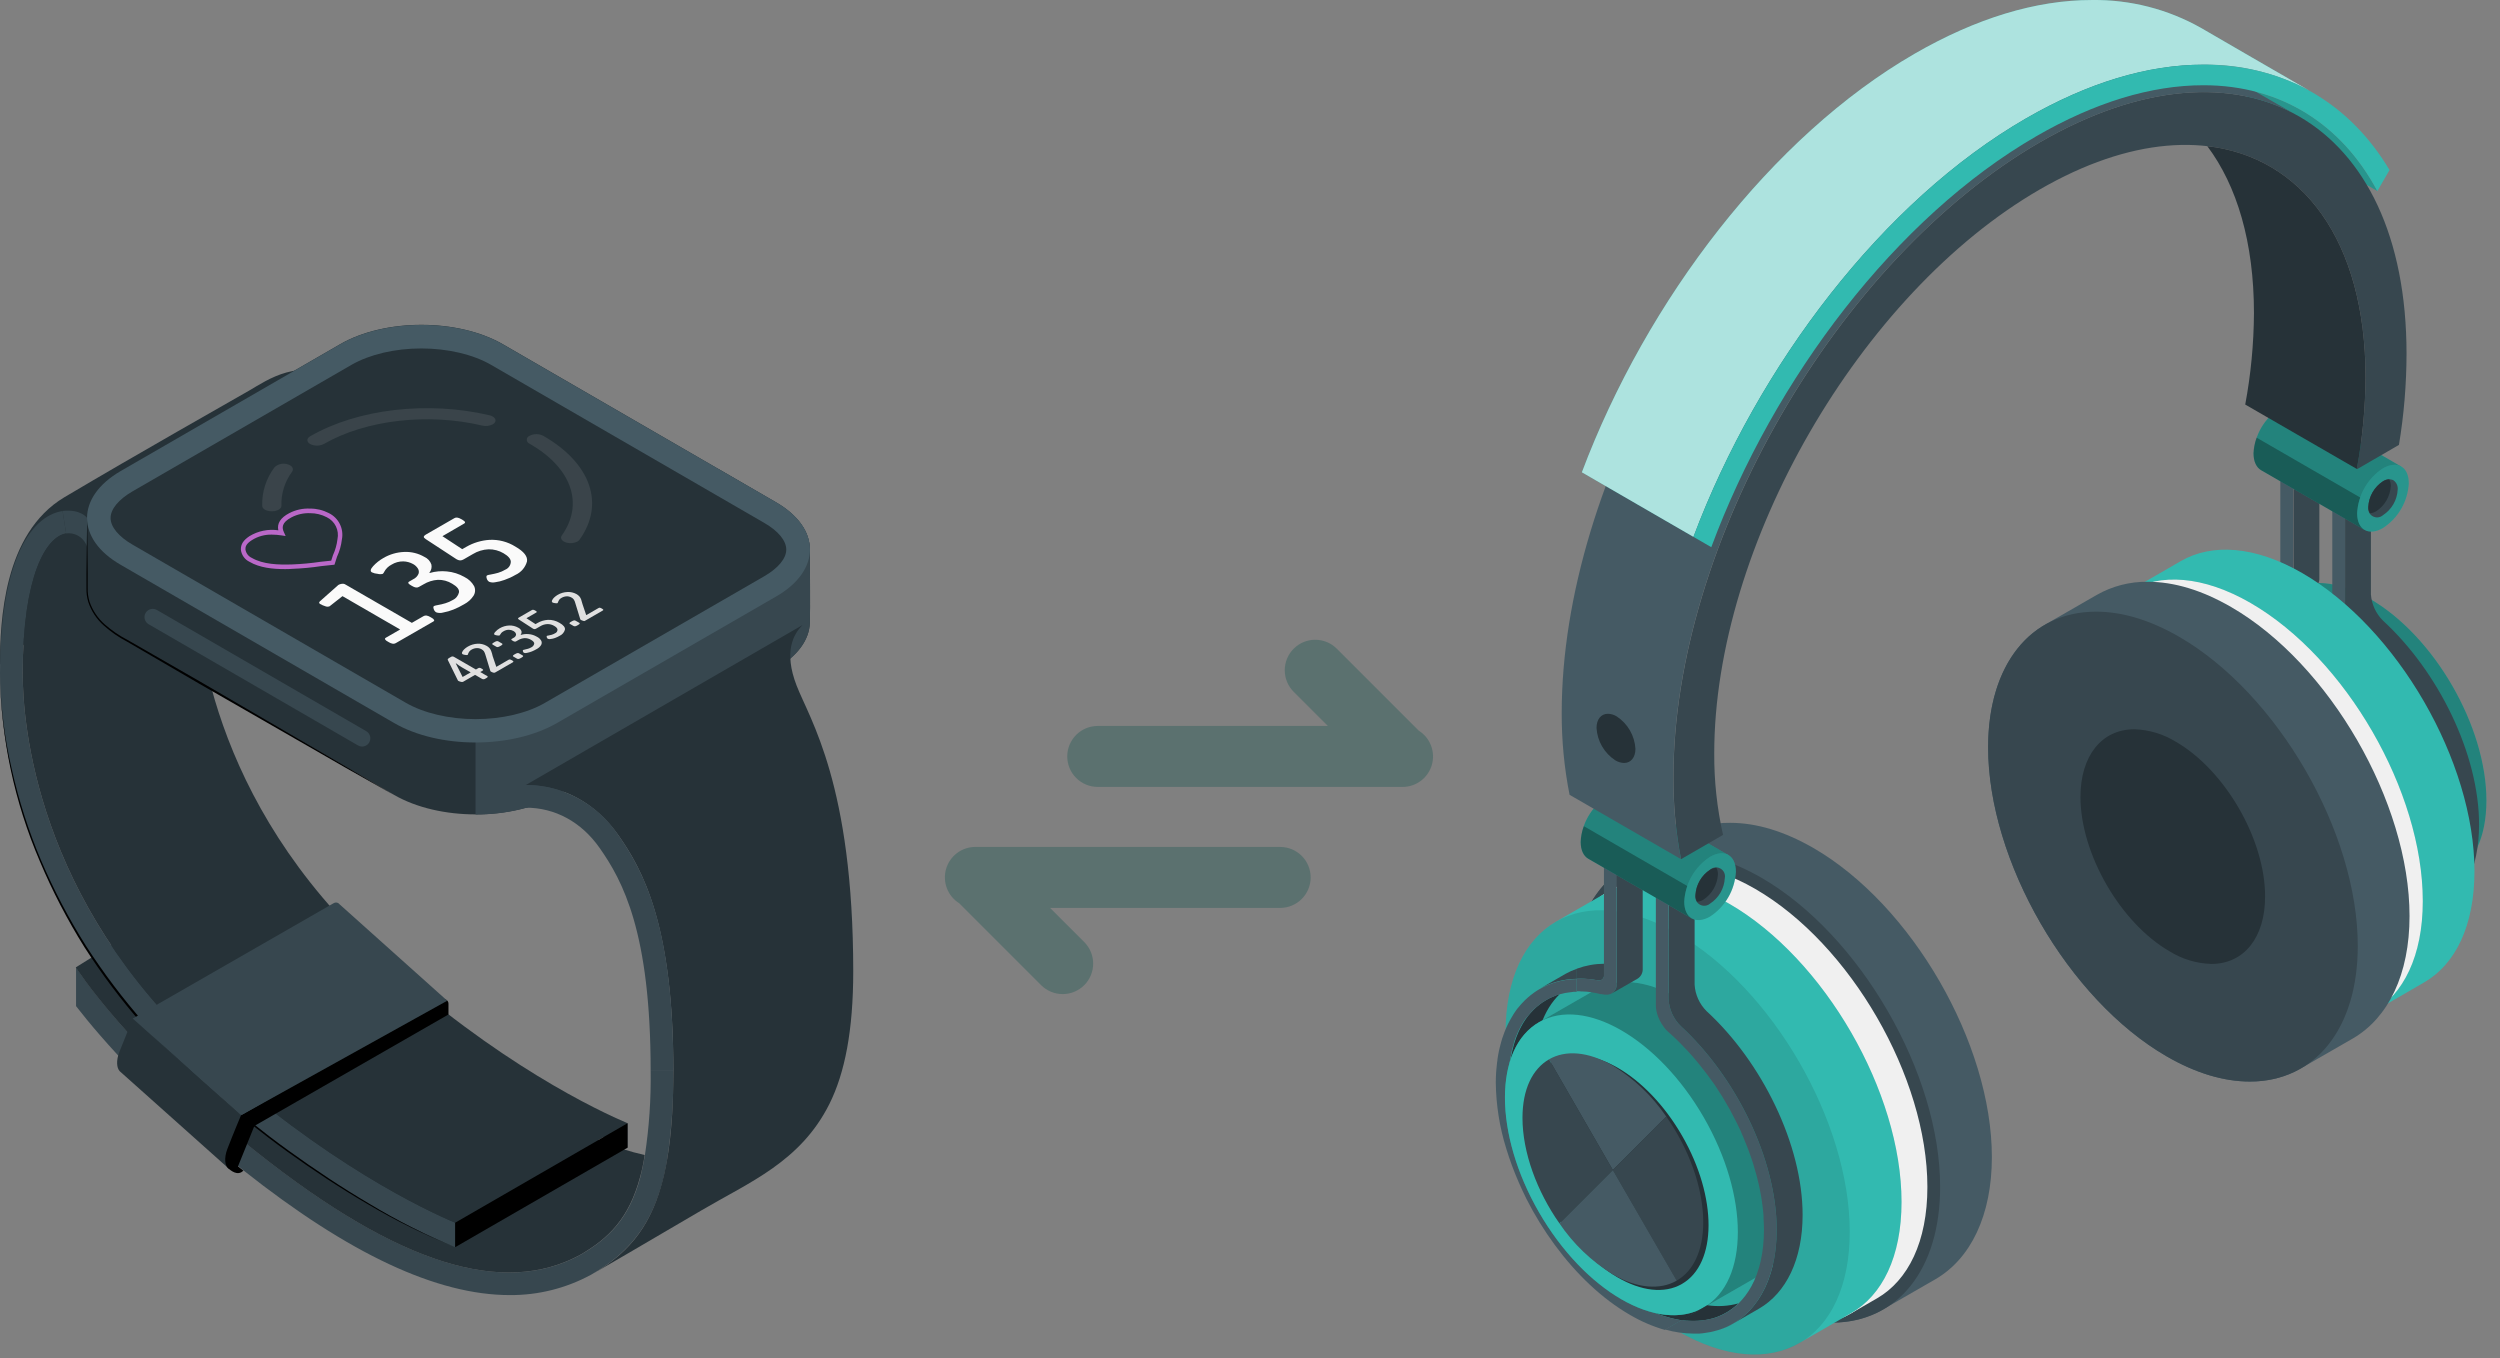 <svg width="254" height="138" viewBox="0 0 254 138" fill="none" xmlns="http://www.w3.org/2000/svg">
<rect x="0" y="0" width="254" height="138" fill="#808080" stroke="none"/>
<path d="M99.1 86.047C98.427 86.047 97.772 86.265 97.235 86.669C96.697 87.074 96.306 87.642 96.12 88.289C95.935 88.935 95.965 89.625 96.205 90.253C96.446 90.881 96.885 91.413 97.455 91.77L105.779 100.094C106.067 100.381 106.409 100.609 106.784 100.765C107.16 100.92 107.563 101 107.97 101C108.376 101 108.779 100.92 109.155 100.764C109.531 100.608 109.872 100.38 110.16 100.092C110.447 99.805 110.675 99.463 110.831 99.087C110.986 98.711 111.066 98.308 111.066 97.902C111.066 97.495 110.986 97.092 110.83 96.716C110.674 96.341 110.446 95.999 110.158 95.712L106.687 92.244H130.066C130.888 92.244 131.675 91.917 132.256 91.337C132.837 90.756 133.163 89.968 133.163 89.147C133.163 88.326 132.837 87.538 132.256 86.957C131.675 86.377 130.888 86.05 130.066 86.05H99.1V86.047Z" fill="#5B716F"/>
<path d="M142.496 79.953C143.169 79.954 143.824 79.735 144.361 79.331C144.899 78.926 145.29 78.358 145.476 77.711C145.662 77.065 145.632 76.376 145.391 75.747C145.15 75.119 144.711 74.587 144.141 74.23L135.817 65.906C135.236 65.326 134.448 65 133.626 65C132.805 65 132.017 65.327 131.437 65.908C130.856 66.489 130.53 67.277 130.53 68.098C130.531 68.92 130.857 69.707 131.438 70.288L134.91 73.757H111.53C110.708 73.757 109.921 74.083 109.34 74.663C108.759 75.244 108.433 76.032 108.433 76.853C108.433 77.674 108.759 78.462 109.34 79.043C109.921 79.624 110.708 79.95 111.53 79.95H142.496V79.953Z" fill="#5B716F"/>
<path d="M226.614 61.542C226.472 61.6 226.329 61.654 226.194 61.724C226.059 61.793 225.974 61.839 225.87 61.897C225.765 61.955 225.607 62.048 225.484 62.129C225.36 62.21 225.279 62.272 225.179 62.349C225.079 62.426 224.944 62.534 224.828 62.634C224.712 62.734 224.643 62.8 224.554 62.889C224.465 62.978 224.338 63.109 224.234 63.224C224.13 63.34 224.068 63.421 223.987 63.522C223.906 63.622 223.794 63.776 223.701 63.907C223.609 64.038 223.559 64.116 223.493 64.224L223.447 64.301C223.373 64.424 223.304 64.552 223.238 64.687C223.215 64.725 223.196 64.764 223.177 64.802C223.123 64.907 223.069 65.015 223.022 65.123C222.976 65.231 222.938 65.316 222.899 65.412C222.86 65.508 222.845 65.532 222.822 65.597L222.752 65.771C222.706 65.894 222.664 66.022 222.625 66.157C222.586 66.292 222.552 66.38 222.521 66.492C222.463 66.697 222.405 66.905 222.359 67.121C222.323 67.265 222.292 67.412 222.266 67.561C222.266 67.642 222.235 67.719 222.22 67.804C222.204 67.889 222.189 67.978 222.177 68.07C222.143 68.286 222.12 68.514 222.096 68.742C222.096 68.85 222.069 68.954 222.062 69.062C222.062 69.104 222.062 69.143 222.062 69.185C222.035 69.571 222.019 69.934 222.019 70.323C222.03 71.894 222.218 73.459 222.579 74.988C224.014 81.296 228.115 87.816 233.131 91.547C233.718 91.991 234.331 92.401 234.967 92.774L235.229 92.916C235.376 92.997 235.523 93.082 235.669 93.156L236.005 93.322L236.368 93.495L236.734 93.653L237.054 93.784C237.182 93.835 237.305 93.881 237.44 93.923L237.745 94.028L238.111 94.143L238.435 94.228L238.767 94.313L239.207 94.398L239.412 94.436L239.585 94.456L242.216 92.943C240.586 92.682 239.021 92.109 237.606 91.257C230.43 87.121 224.643 77.052 224.643 68.796C224.643 65.443 225.6 62.904 227.212 61.338L226.958 61.411C226.838 61.45 226.726 61.496 226.614 61.542Z" fill="#263238"/>
<path d="M228.937 58.749C228.536 58.889 228.149 59.065 227.779 59.274L225.16 60.786C226.313 60.134 227.612 59.782 228.937 59.764V58.749Z" fill="#37474F"/>
<path d="M239.415 94.437L239.211 94.398L238.771 94.313L238.439 94.228L238.223 94.174L238.115 94.143L237.76 94.028L237.456 93.923L237.07 93.784L236.75 93.653L236.383 93.495L236.02 93.322L235.685 93.156C235.538 93.082 235.388 92.998 235.237 92.913C235.156 92.866 235.071 92.828 234.986 92.778C234.374 92.417 233.781 92.023 233.212 91.597C231.578 90.38 230.098 88.971 228.802 87.399C227.683 86.051 226.679 84.611 225.8 83.094C224.35 80.607 223.27 77.922 222.594 75.123L222.571 74.992C222.211 73.465 222.023 71.903 222.012 70.335C222.012 69.972 222.012 69.621 222.05 69.274C222.05 69.224 222.05 69.174 222.05 69.124C222.048 69.089 222.048 69.054 222.05 69.019C222.073 68.73 222.104 68.445 222.147 68.167L222.17 67.989C222.17 67.897 222.205 67.812 222.22 67.719C222.235 67.627 222.27 67.465 222.297 67.334C222.324 67.202 222.351 67.063 222.382 66.948C222.413 66.832 222.459 66.67 222.502 66.531C222.502 66.477 222.529 66.423 222.544 66.373C222.559 66.323 222.544 66.33 222.563 66.311C222.598 66.199 222.633 66.084 222.671 65.972C222.71 65.86 222.772 65.709 222.826 65.586C222.88 65.462 222.957 65.25 223.034 65.088C223.111 64.926 223.146 64.864 223.204 64.752L223.273 64.621C223.335 64.505 223.401 64.394 223.466 64.282C223.532 64.17 223.593 64.085 223.659 63.989L223.748 63.861C223.794 63.788 223.844 63.718 223.894 63.653L224.014 63.502C224.049 63.46 224.08 63.414 224.118 63.371L224.33 63.128L224.404 63.055C224.492 62.962 224.581 62.87 224.678 62.781C224.72 62.742 224.77 62.708 224.813 62.673C224.928 62.573 225.044 62.476 225.164 62.387C225.283 62.299 225.364 62.237 225.468 62.167C225.573 62.098 225.723 62.009 225.854 61.936C225.985 61.863 226.066 61.816 226.178 61.762C226.29 61.708 226.456 61.639 226.599 61.581C226.742 61.523 226.823 61.489 226.938 61.45C227.054 61.411 227.112 61.396 227.201 61.369L227.398 61.319C227.513 61.292 227.629 61.257 227.749 61.234C227.868 61.211 228.088 61.18 228.258 61.16C228.428 61.141 228.486 61.126 228.605 61.118C228.725 61.11 228.813 61.118 228.921 61.118V59.822C227.597 59.84 226.298 60.192 225.144 60.844C224.982 60.941 224.824 61.041 224.666 61.149L224.585 61.203C224.134 61.524 223.719 61.893 223.347 62.303L223.219 62.441C223.107 62.569 222.999 62.7 222.891 62.827L222.799 62.962C222.62 63.203 222.454 63.453 222.301 63.711C222.247 63.807 222.189 63.904 222.135 64.004C222.081 64.104 222 64.259 221.934 64.39C221.869 64.521 221.811 64.656 221.749 64.776C221.688 64.895 221.634 65.046 221.58 65.184C221.495 65.401 221.417 65.624 221.344 65.852C221.313 65.96 221.279 66.072 221.248 66.184C221.194 66.377 221.144 66.57 221.093 66.774C221.07 66.874 221.047 66.971 221.028 67.071C220.964 67.364 220.91 67.665 220.866 67.974C220.866 68.051 220.846 68.128 220.839 68.201C220.804 68.464 220.777 68.726 220.758 68.973C220.758 69.07 220.758 69.166 220.738 69.263C220.715 69.606 220.704 69.953 220.704 70.308C220.735 72.597 221.1 74.869 221.788 77.052C222.141 78.208 222.561 79.343 223.046 80.451C223.303 81.012 223.56 81.566 223.817 82.114C224.652 83.761 225.621 85.337 226.715 86.825C228.887 89.776 231.506 92.28 234.323 93.904C235.441 94.57 236.641 95.089 237.892 95.447L239.574 94.483L239.415 94.437Z" fill="#455A64"/>
<path d="M252.618 81.338C252.618 73.792 247.321 64.617 240.785 60.844C237.506 58.954 234.543 58.78 232.401 60.026C231.749 60.412 227.386 62.924 226.718 63.298C224.566 64.529 223.246 67.183 223.246 70.968C223.246 78.514 228.543 87.689 235.079 91.462C238.351 93.352 241.314 93.526 243.455 92.284C244.111 91.898 248.509 89.375 249.169 88.993C251.295 87.758 252.618 85.108 252.618 81.338Z" fill="#32BAB0"/>
<path opacity="0.3" d="M252.618 81.338C252.618 73.792 247.321 64.617 240.785 60.844C237.506 58.954 234.543 58.78 232.401 60.026C231.749 60.412 227.386 62.924 226.718 63.298C224.566 64.529 223.246 67.183 223.246 70.968C223.246 78.514 228.543 87.689 235.079 91.462C238.351 93.352 241.314 93.526 243.455 92.284C244.111 91.898 248.509 89.375 249.169 88.993C251.295 87.758 252.618 85.108 252.618 81.338Z" fill="black"/>
<path d="M235.06 64.135C241.591 67.908 246.889 77.087 246.889 84.629C246.889 92.172 241.618 95.235 235.06 91.462C228.501 87.689 223.227 78.514 223.227 70.968C223.227 63.421 228.532 60.362 235.06 64.135Z" fill="#32BAB0"/>
<path d="M240.075 94.514H240.133C240.334 94.514 240.519 94.537 240.727 94.541H240.824C241.107 94.542 241.391 94.525 241.672 94.49H241.703C241.939 94.459 242.174 94.416 242.405 94.359C242.502 94.34 242.602 94.317 242.699 94.29C242.88 94.24 243.061 94.182 243.239 94.116C243.416 94.051 243.505 94.008 243.625 93.947C243.69 93.919 243.748 93.889 243.81 93.858C244.377 93.571 244.898 93.199 245.353 92.754C244.326 93.038 243.251 93.102 242.197 92.943L239.566 94.456C239.751 94.479 239.913 94.502 240.075 94.514Z" fill="#263238"/>
<path d="M238.258 61.897C238.325 62.909 238.762 63.861 239.485 64.571C245.122 69.752 249.242 78.163 249.242 85.289C249.242 90.474 247.066 94.163 243.509 95.401C243.963 95.253 244.4 95.054 244.809 94.807L247.429 93.294C250.214 91.69 251.873 88.279 251.873 83.769C251.873 76.647 247.749 68.232 242.112 63.055C241.391 62.343 240.955 61.392 240.885 60.381V49.883L238.258 51.403L236.962 50.655L238.258 51.403V61.897Z" fill="#37474F"/>
<path d="M239.485 64.571C238.762 63.861 238.325 62.909 238.258 61.897V51.403L236.962 50.655V62.526C236.965 62.684 236.983 62.842 237.016 62.997L237.039 63.113C237.076 63.278 237.124 63.44 237.182 63.599C237.276 63.845 237.391 64.082 237.525 64.309L237.633 64.467C237.733 64.627 237.847 64.778 237.973 64.918C238.049 65.006 238.132 65.089 238.22 65.165C238.532 65.439 238.837 65.725 239.138 66.014L239.377 66.249C239.639 66.512 239.898 66.778 240.149 67.056L240.264 67.175C240.55 67.488 240.828 67.808 241.105 68.14L241.314 68.394C241.541 68.672 241.765 68.958 241.981 69.243L242.139 69.451C242.398 69.795 242.649 70.15 242.892 70.505L243.061 70.763C243.262 71.06 243.447 71.365 243.644 71.67L243.806 71.932C244.034 72.318 244.25 72.681 244.462 73.063L244.582 73.29C244.755 73.611 244.925 73.935 245.087 74.263L245.237 74.567C245.428 74.956 245.609 75.349 245.781 75.748C245.801 75.802 245.824 75.852 245.843 75.906C245.994 76.257 246.136 76.612 246.275 76.971C246.314 77.079 246.356 77.183 246.395 77.291C246.545 77.677 246.688 78.105 246.815 78.51C246.943 78.915 247.062 79.328 247.17 79.737L247.24 79.999C247.34 80.385 247.433 80.794 247.514 81.192L247.548 81.392C247.62 81.757 247.682 82.12 247.734 82.48C247.734 82.546 247.753 82.615 247.764 82.681C247.815 83.067 247.857 83.453 247.884 83.838C247.884 83.923 247.884 84.008 247.903 84.093C247.926 84.479 247.946 84.888 247.946 85.277C247.946 87.592 247.487 89.521 246.665 91.03C246.489 91.353 246.289 91.662 246.067 91.956C245.959 92.099 245.847 92.237 245.731 92.369C245.615 92.5 245.496 92.623 245.372 92.754C244.917 93.199 244.397 93.571 243.829 93.858C243.771 93.889 243.71 93.919 243.644 93.947C243.517 94.008 243.386 94.066 243.258 94.116C243.131 94.166 242.926 94.232 242.761 94.278H242.718C242.622 94.305 242.525 94.329 242.425 94.348L242.251 94.394C242.078 94.429 241.9 94.456 241.723 94.479H241.692C241.41 94.513 241.127 94.53 240.843 94.529H240.623C240.469 94.529 240.311 94.529 240.152 94.502H240.075C239.913 94.502 239.751 94.471 239.585 94.448L237.903 95.413C238.836 95.682 239.802 95.822 240.774 95.829C240.905 95.829 241.032 95.829 241.159 95.81C241.287 95.791 241.51 95.81 241.673 95.783L241.97 95.74C242.159 95.713 242.355 95.686 242.521 95.652C242.61 95.652 242.699 95.613 242.788 95.59L242.896 95.559C243.061 95.517 243.227 95.478 243.389 95.424L243.505 95.389C247.062 94.163 249.238 90.463 249.238 85.277C249.242 78.163 245.122 69.752 239.485 64.571Z" fill="#455A64"/>
<path d="M232.359 61.326L232.413 61.303C232.444 61.292 232.474 61.276 232.502 61.257L235.133 59.737C235.302 59.629 235.439 59.477 235.53 59.298C235.62 59.119 235.66 58.919 235.646 58.718V46.847L233.019 48.367V60.238C233.037 60.466 232.984 60.694 232.865 60.889C232.747 61.085 232.57 61.238 232.359 61.326Z" fill="#37474F"/>
<path d="M229.188 59.76C229.819 59.763 230.449 59.822 231.07 59.937C231.147 59.958 231.227 59.961 231.305 59.944C231.382 59.928 231.455 59.894 231.517 59.844C231.578 59.794 231.628 59.731 231.66 59.659C231.692 59.586 231.707 59.507 231.703 59.428V58.248C230.759 58.259 229.824 58.428 228.937 58.749V59.775C229.022 59.772 229.103 59.76 229.188 59.76Z" fill="#37474F"/>
<path d="M229.519 61.064C229.832 61.076 230.144 61.104 230.453 61.149C230.754 61.195 231.063 61.257 231.371 61.334H231.429H231.46C231.559 61.358 231.66 61.375 231.761 61.384H231.788C231.871 61.392 231.955 61.392 232.039 61.384H232.085C232.164 61.371 232.241 61.352 232.317 61.327C232.527 61.238 232.704 61.085 232.823 60.889C232.941 60.694 232.995 60.466 232.976 60.239V48.367L231.68 47.596V59.409C231.684 59.488 231.669 59.567 231.637 59.639C231.604 59.712 231.555 59.775 231.494 59.825C231.432 59.875 231.359 59.909 231.282 59.925C231.204 59.942 231.124 59.939 231.047 59.918C230.426 59.803 229.796 59.743 229.164 59.741C229.08 59.741 228.999 59.741 228.914 59.741V61.037C229.006 61.037 229.095 61.037 229.188 61.037C229.28 61.037 229.415 61.06 229.519 61.064Z" fill="#455A64"/>
<path d="M251.406 88.514C251.406 77.365 243.578 63.823 233.922 58.232C229.099 55.447 224.735 55.184 221.576 57.005L216.294 60.053C213.138 61.882 211.182 65.79 211.182 71.361C211.182 82.511 219.01 96.053 228.663 101.643C233.486 104.425 237.849 104.691 241.009 102.87L246.287 99.815C249.45 97.998 251.406 94.085 251.406 88.514Z" fill="#32BAB0"/>
<path opacity="0.1" d="M241.026 102.867C247.854 98.925 247.854 86.142 241.026 74.316C234.198 62.489 223.128 56.097 216.3 60.039C209.472 63.981 209.473 76.764 216.301 88.59C223.129 100.417 234.199 106.809 241.026 102.867Z" fill="black"/>
<path d="M246.155 91.551C246.155 80.401 238.327 66.859 228.671 61.269C223.84 58.479 219.469 58.221 216.305 60.053L213.69 61.562C210.518 63.387 208.558 67.302 208.558 72.881C208.558 84.031 216.386 97.573 226.039 103.163C230.87 105.949 235.241 106.211 238.405 104.383L241.036 102.863C244.196 101.038 246.155 97.114 246.155 91.551Z" fill="#F0F0F0"/>
<path d="M226.039 62.777C235.685 68.352 243.524 81.909 243.524 93.059C243.524 104.209 235.696 108.727 226.039 103.152C216.383 97.577 208.558 84.02 208.558 72.87C208.558 61.72 216.386 57.214 226.039 62.777Z" fill="#E0E0E0"/>
<path d="M244.809 93.071C244.809 81.527 236.676 67.441 226.676 61.67C223.732 59.968 220.889 59.108 218.219 59.108C216.394 59.083 214.595 59.548 213.011 60.454C212.139 60.964 208.612 62.981 207.717 63.502C204.129 65.605 201.992 70.026 201.992 75.921C201.992 87.465 210.125 101.551 220.125 107.322C223.069 109.024 225.912 109.884 228.582 109.884C230.419 109.91 232.23 109.438 233.821 108.518C234.678 108.013 238.161 106.022 239.049 105.509C242.66 103.414 244.809 98.985 244.809 93.071Z" fill="#455A64"/>
<path d="M228.582 109.884C225.916 109.884 223.069 109.024 220.125 107.323C210.129 101.535 201.992 87.465 201.992 75.921C201.992 67.549 206.297 62.144 212.96 62.144C215.63 62.144 218.474 63.005 221.417 64.706C231.414 70.493 239.55 84.564 239.55 96.107C239.55 104.475 235.245 109.884 228.582 109.884Z" fill="#37474F"/>
<path d="M224.674 97.936C223.171 97.89 221.707 97.448 220.43 96.655C215.437 93.773 211.375 86.74 211.375 80.972C211.375 76.793 213.528 74.093 216.853 74.093C218.349 74.141 219.806 74.582 221.078 75.37C226.07 78.256 230.133 85.289 230.133 91.057C230.152 95.235 227.999 97.936 224.674 97.936Z" fill="#263238"/>
<path d="M202.374 117.562C202.374 106.019 194.241 91.933 184.241 86.157C181.297 84.46 178.454 83.599 175.788 83.599C173.962 83.573 172.163 84.038 170.579 84.946C169.708 85.455 166.177 87.473 165.286 87.994C161.694 90.096 159.557 94.518 159.557 100.409C159.557 111.952 167.69 126.042 177.69 131.814C180.634 133.515 183.477 134.376 186.143 134.376C187.983 134.397 189.795 133.92 191.386 132.994C192.246 132.489 195.73 130.498 196.614 129.985C200.225 127.905 202.374 123.476 202.374 117.562Z" fill="#455A64"/>
<path d="M186.147 134.375C183.481 134.375 180.637 133.515 177.694 131.814C167.694 126.027 159.561 111.952 159.561 100.409C159.561 92.041 163.866 86.635 170.533 86.635C173.199 86.635 176.042 87.496 178.986 89.193C188.982 94.981 197.119 109.055 197.119 120.598C197.115 128.966 192.81 134.375 186.147 134.375Z" fill="#37474F"/>
<path d="M195.823 120.598C195.823 109.448 187.995 95.906 178.338 90.316C173.508 87.527 169.137 87.264 165.992 89.097L163.376 90.609C160.209 92.434 158.245 96.346 158.245 101.925C158.245 113.075 166.073 126.617 175.73 132.207C180.56 134.997 184.928 135.255 188.076 133.43L190.707 131.91C193.867 130.081 195.823 126.169 195.823 120.598Z" fill="#F0F0F0"/>
<path d="M175.711 91.832C185.356 97.407 193.196 110.965 193.196 122.114C193.196 133.264 185.367 137.782 175.711 132.223C166.054 126.663 158.226 113.09 158.226 101.941C158.226 90.791 166.054 86.257 175.711 91.832Z" fill="#E0E0E0"/>
<path d="M193.196 122.114C193.196 110.965 185.368 97.423 175.711 91.832C170.888 89.047 166.525 88.784 163.365 90.605L158.083 93.642C154.923 95.471 152.967 99.383 152.967 104.95C152.967 116.1 160.795 129.642 170.452 135.232C175.271 138.017 179.634 138.28 182.798 136.459L188.072 133.415C191.236 131.601 193.196 127.689 193.196 122.114Z" fill="#32BAB0"/>
<path opacity="0.1" d="M170.452 94.869C180.097 100.443 187.933 114.001 187.933 125.151C187.933 136.301 180.109 140.818 170.452 135.243C160.795 129.669 152.967 116.111 152.967 104.961C152.967 93.811 160.795 89.294 170.452 94.869Z" fill="black"/>
<path d="M157.898 101.215C157.755 101.269 157.612 101.327 157.473 101.393C157.335 101.458 157.257 101.508 157.153 101.57C157.049 101.632 156.891 101.721 156.767 101.802C156.644 101.883 156.563 101.944 156.463 102.022C156.362 102.099 156.227 102.203 156.112 102.303L155.834 102.562C155.726 102.67 155.622 102.782 155.517 102.897C155.413 103.013 155.348 103.094 155.267 103.194C155.186 103.295 155.078 103.449 154.985 103.58C154.892 103.711 154.842 103.792 154.777 103.9L154.73 103.978C154.657 104.101 154.588 104.224 154.518 104.363L154.46 104.479C154.406 104.583 154.352 104.687 154.302 104.795C154.252 104.904 154.221 104.988 154.183 105.085C154.144 105.181 154.128 105.208 154.105 105.27L154.036 105.448C153.99 105.571 153.947 105.698 153.905 105.833C153.862 105.968 153.835 106.057 153.804 106.169C153.743 106.372 153.689 106.58 153.642 106.794C153.608 106.941 153.577 107.087 153.55 107.238L153.503 107.477C153.503 107.566 153.473 107.654 153.461 107.743C153.426 107.963 153.403 108.187 153.38 108.414C153.38 108.522 153.353 108.627 153.345 108.738C153.345 108.777 153.345 108.819 153.345 108.862C153.318 109.228 153.303 109.607 153.303 110C153.314 111.571 153.502 113.136 153.862 114.664C155.305 120.984 159.41 127.504 164.433 131.235C165.023 131.677 165.636 132.087 166.27 132.462L166.532 132.605L166.972 132.844L167.308 133.01L167.67 133.179C167.794 133.237 167.913 133.287 168.056 133.338C168.199 133.388 168.268 133.43 168.376 133.469L168.762 133.612L169.063 133.716L169.449 133.828L169.773 133.916L170.105 133.997C170.251 134.032 170.398 134.059 170.545 134.086L170.745 134.125L170.919 134.144L173.492 132.608C171.855 132.351 170.282 131.778 168.863 130.922C161.698 126.787 155.892 116.736 155.892 108.461C155.892 105.112 156.848 102.573 158.461 101.007C158.376 101.03 158.288 101.049 158.206 101.076L157.898 101.215Z" fill="#263238"/>
<path d="M160.213 98.422C159.813 98.562 159.426 98.736 159.055 98.943L156.436 100.455C157.59 99.808 158.889 99.462 160.213 99.448V98.422Z" fill="#37474F"/>
<path d="M170.684 134.109L170.483 134.071C170.336 134.044 170.194 134.017 170.043 133.982C169.893 133.947 169.823 133.928 169.711 133.901L169.491 133.847L169.387 133.812L169.001 133.7L168.693 133.596L168.307 133.453C168.199 133.415 168.095 133.368 167.987 133.322L167.601 133.168L167.238 132.994L166.903 132.828L166.455 132.585L166.204 132.45C165.592 132.088 165 131.694 164.43 131.27C162.796 130.053 161.316 128.643 160.02 127.072C158.905 125.723 157.907 124.283 157.034 122.766C155.577 120.273 154.493 117.58 153.816 114.772C153.816 114.73 153.816 114.688 153.789 114.641C153.443 113.114 153.269 111.554 153.268 109.988C153.268 109.626 153.268 109.275 153.307 108.927C153.307 108.877 153.307 108.823 153.307 108.773C153.305 108.738 153.305 108.704 153.307 108.669C153.33 108.38 153.361 108.098 153.403 107.82L153.426 107.643C153.426 107.55 153.461 107.461 153.476 107.373C153.492 107.284 153.527 107.118 153.55 106.987C153.573 106.856 153.604 106.717 153.638 106.601C153.673 106.485 153.716 106.319 153.754 106.181L153.801 106.026C153.802 106.006 153.802 105.985 153.801 105.964C153.839 105.849 153.874 105.737 153.912 105.625C153.951 105.513 154.013 105.359 154.063 105.239C154.113 105.12 154.198 104.904 154.275 104.745C154.352 104.587 154.387 104.522 154.445 104.41L154.514 104.275C154.576 104.163 154.642 104.047 154.707 103.939C154.773 103.831 154.835 103.742 154.9 103.646L154.985 103.515L155.197 103.287L155.313 103.14C155.351 103.098 155.382 103.052 155.421 103.009C155.46 102.967 155.56 102.847 155.633 102.766L155.703 102.693L155.976 102.419C156.019 102.38 156.069 102.349 156.112 102.311C156.227 102.211 156.343 102.118 156.463 102.029C156.582 101.94 156.663 101.879 156.767 101.809C156.872 101.74 157.022 101.651 157.153 101.578C157.284 101.505 157.365 101.454 157.473 101.4C157.581 101.346 157.755 101.277 157.898 101.223L158.237 101.088L158.5 101.011L158.669 100.972C158.785 100.941 158.901 100.91 159.021 100.887C159.14 100.864 159.356 100.833 159.53 100.814C159.646 100.814 159.757 100.779 159.877 100.768C159.997 100.756 160.085 100.768 160.193 100.768V99.471C158.869 99.49 157.57 99.841 156.416 100.494C156.25 100.586 156.092 100.69 155.938 100.795L155.857 100.853C155.405 101.174 154.988 101.542 154.615 101.952L154.491 102.091C154.379 102.218 154.271 102.349 154.163 102.477C154.132 102.519 154.101 102.566 154.067 102.608C153.893 102.847 153.727 103.098 153.573 103.38L153.407 103.669C153.338 103.796 153.272 103.927 153.206 104.055C153.141 104.182 153.083 104.321 153.021 104.46C152.959 104.599 152.905 104.726 152.851 104.869C152.767 105.085 152.689 105.305 152.616 105.532C152.581 105.64 152.551 105.752 152.52 105.864C152.466 106.061 152.412 106.25 152.365 106.458L152.296 106.755C152.234 107.049 152.18 107.35 152.138 107.658C152.138 107.731 152.138 107.813 152.111 107.886C152.076 108.144 152.049 108.407 152.03 108.657L152.007 108.947C151.987 109.29 151.972 109.637 151.972 109.992C151.999 112.277 152.36 114.545 153.044 116.725C153.397 117.88 153.817 119.013 154.302 120.12C154.546 120.678 154.804 121.232 155.074 121.783C155.907 123.431 156.876 125.007 157.971 126.493C160.143 129.445 162.763 131.949 165.579 133.577C166.699 134.239 167.898 134.758 169.148 135.12L170.83 134.152L170.684 134.109Z" fill="#455A64"/>
<path d="M182.285 121.887C182.285 114.344 176.988 105.166 170.452 101.393C167.173 99.502 164.21 99.329 162.068 100.579L156.385 103.846C154.233 105.077 152.913 107.735 152.913 111.516C152.913 119.063 158.21 128.237 164.746 132.01C168.018 133.901 170.981 134.078 173.122 132.832L178.836 129.545C180.962 128.307 182.285 125.664 182.285 121.887Z" fill="#32BAB0"/>
<path opacity="0.3" d="M182.285 121.887C182.285 114.344 176.988 105.166 170.452 101.393C167.173 99.502 164.21 99.329 162.068 100.579L156.385 103.846C154.233 105.077 152.913 107.735 152.913 111.516C152.913 119.063 158.21 128.237 164.746 132.01C168.018 133.901 170.981 134.078 173.122 132.832L178.836 129.545C180.962 128.307 182.285 125.664 182.285 121.887Z" fill="black"/>
<path d="M173.099 132.838C177.72 130.17 177.72 121.52 173.099 113.517C168.478 105.514 160.987 101.189 156.366 103.856C151.746 106.524 151.746 115.174 156.366 123.177C160.987 131.18 168.478 135.506 173.099 132.838Z" fill="#32BAB0"/>
<path d="M170.879 130.452C174.481 128.382 174.494 121.646 170.908 115.406C167.322 109.166 161.495 105.786 157.893 107.856C154.291 109.926 154.278 116.663 157.865 122.902C161.451 129.142 167.278 132.522 170.879 130.452Z" fill="#263238"/>
<path d="M169.295 113.445L163.862 118.87L157.377 107.631C159.032 106.667 161.331 106.806 163.862 108.268C166.017 109.592 167.869 111.356 169.295 113.445Z" fill="#455A64"/>
<path d="M173.049 124.179C173.049 127.103 172.019 129.163 170.348 130.112L163.863 118.87L169.295 113.445C171.567 116.69 173.049 120.648 173.049 124.179Z" fill="#37474F"/>
<path d="M170.356 130.112C168.701 131.065 166.386 130.942 163.862 129.479C161.704 128.16 159.854 126.391 158.438 124.294L163.862 118.87L170.356 130.112Z" fill="#455A64"/>
<path d="M163.862 118.87L158.438 124.294C156.158 121.053 154.684 117.083 154.684 113.576C154.684 110.644 155.714 108.592 157.385 107.631L163.862 118.87Z" fill="#37474F"/>
<path d="M171.347 134.186H171.401C171.602 134.186 171.787 134.21 171.995 134.21H172.092C172.381 134.21 172.663 134.19 172.941 134.159H172.971C173.208 134.131 173.442 134.088 173.674 134.032C173.77 134.009 173.87 133.99 173.967 133.963C174.148 133.912 174.329 133.851 174.503 133.785C174.677 133.72 174.773 133.677 174.889 133.619L175.074 133.527C175.642 133.242 176.163 132.871 176.617 132.427C175.59 132.709 174.515 132.772 173.461 132.612L170.826 134.129C171.015 134.152 171.185 134.175 171.347 134.186Z" fill="#263238"/>
<path d="M169.53 101.57C169.598 102.581 170.034 103.533 170.757 104.244C176.39 109.421 180.514 117.836 180.514 124.958C180.514 130.147 178.338 133.831 174.781 135.07C175.236 134.924 175.672 134.726 176.081 134.48L178.701 132.967C181.486 131.362 183.145 127.952 183.145 123.442C183.145 116.32 179.021 107.905 173.384 102.728C172.668 102.014 172.237 101.063 172.173 100.054V89.556L169.545 91.076L168.249 90.328L169.545 91.076L169.53 101.57Z" fill="#37474F"/>
<path d="M170.757 104.244C170.034 103.533 169.598 102.581 169.53 101.57V91.076L168.234 90.328V102.199C168.237 102.356 168.255 102.512 168.288 102.666L168.311 102.785C168.348 102.95 168.395 103.113 168.454 103.272C168.547 103.517 168.662 103.753 168.797 103.978C168.832 104.035 168.866 104.086 168.905 104.14C169.005 104.298 169.117 104.449 169.241 104.591C169.319 104.678 169.403 104.761 169.491 104.838C169.804 105.108 170.109 105.393 170.41 105.687L170.649 105.922C170.911 106.184 171.17 106.451 171.42 106.725L171.536 106.848C171.822 107.16 172.099 107.481 172.373 107.809C172.447 107.894 172.516 107.982 172.586 108.067C172.813 108.345 173.037 108.627 173.253 108.916C173.307 108.985 173.361 109.051 173.411 109.12C173.67 109.468 173.917 109.819 174.183 110.177L174.353 110.436C174.553 110.733 174.738 111.034 174.935 111.339L175.097 111.605C175.325 111.991 175.541 112.353 175.753 112.732L175.873 112.963C176.046 113.283 176.216 113.607 176.378 113.935L176.529 114.236C176.718 114.622 176.914 115.008 177.069 115.421C177.092 115.471 177.115 115.525 177.134 115.575C177.286 115.93 177.429 116.285 177.563 116.64C177.605 116.748 177.647 116.856 177.686 116.964C177.833 117.369 177.979 117.774 178.106 118.183C178.234 118.592 178.35 119.001 178.461 119.41C178.485 119.495 178.508 119.584 178.527 119.672C178.632 120.068 178.725 120.466 178.805 120.864L178.84 121.065C178.913 121.428 178.971 121.79 179.025 122.153C179.025 122.219 179.025 122.284 179.052 122.35C179.106 122.736 179.144 123.121 179.175 123.507C179.175 123.592 179.175 123.677 179.175 123.762C179.198 124.148 179.218 124.553 179.218 124.942C179.218 127.257 178.759 129.206 177.937 130.699C177.76 131.022 177.561 131.331 177.339 131.625C177.231 131.767 177.119 131.906 177.003 132.037C176.887 132.169 176.768 132.292 176.644 132.423C176.19 132.867 175.669 133.238 175.101 133.523L174.916 133.615C174.785 133.673 174.654 133.731 174.53 133.781C174.407 133.831 174.202 133.901 174.036 133.947H173.994C173.897 133.974 173.797 133.993 173.701 134.017L173.527 134.059C173.353 134.094 173.176 134.125 172.998 134.144H172.944C172.663 134.176 172.379 134.193 172.096 134.194H171.876C171.721 134.194 171.563 134.194 171.405 134.167H171.347C171.185 134.167 171.019 134.132 170.857 134.109L169.175 135.078C170.108 135.347 171.074 135.487 172.045 135.494C172.177 135.494 172.304 135.494 172.431 135.494C172.559 135.494 172.782 135.494 172.944 135.467L173.241 135.425C173.43 135.398 173.627 135.371 173.789 135.336L174.059 135.274L174.167 135.244C174.333 135.201 174.499 135.159 174.661 135.108L174.777 135.07C178.334 133.847 180.51 130.147 180.51 124.958C180.514 117.836 176.39 109.421 170.757 104.244Z" fill="#455A64"/>
<path d="M163.608 100.999L163.685 100.972L163.774 100.926L166.386 99.429C166.555 99.321 166.692 99.169 166.782 98.99C166.873 98.811 166.913 98.611 166.899 98.41V86.52L164.271 88.04V99.907C164.291 100.136 164.237 100.365 164.118 100.561C163.998 100.758 163.82 100.911 163.608 100.999Z" fill="#37474F"/>
<path d="M160.46 99.429C161.091 99.43 161.722 99.489 162.342 99.606C162.419 99.626 162.499 99.628 162.576 99.612C162.653 99.595 162.725 99.561 162.787 99.511C162.849 99.462 162.898 99.398 162.93 99.326C162.963 99.254 162.978 99.176 162.975 99.097V97.916C162.031 97.924 161.095 98.093 160.209 98.418V99.444C160.294 99.429 160.375 99.429 160.46 99.429Z" fill="#37474F"/>
<path d="M160.791 100.733C161.096 100.733 161.409 100.775 161.725 100.822C162.034 100.867 162.341 100.929 162.643 101.007C162.661 101.005 162.679 101.005 162.697 101.007H162.732C162.832 101.032 162.934 101.049 163.037 101.057H163.064C163.147 101.063 163.231 101.063 163.315 101.057H163.361C163.44 101.046 163.517 101.026 163.592 100.999C163.804 100.911 163.983 100.757 164.102 100.561C164.221 100.365 164.275 100.136 164.256 99.907V88.04L162.96 87.268V99.085C162.963 99.164 162.947 99.243 162.915 99.315C162.882 99.387 162.833 99.45 162.772 99.499C162.71 99.549 162.638 99.583 162.561 99.6C162.483 99.616 162.403 99.615 162.327 99.595C161.706 99.477 161.076 99.418 160.444 99.417C160.359 99.417 160.278 99.417 160.193 99.417V100.713H160.467C160.598 100.737 160.687 100.729 160.791 100.733Z" fill="#455A64"/>
<path d="M165.093 80.794C164.615 80.52 163.959 80.559 163.234 80.98C162.465 81.477 161.825 82.15 161.367 82.943C160.909 83.735 160.646 84.626 160.599 85.54C160.599 86.385 160.896 86.979 161.37 87.249L171.88 93.314L175.583 86.867L165.093 80.794Z" fill="#32BAB0"/>
<path opacity="0.3" d="M165.093 80.794C164.615 80.52 163.959 80.559 163.234 80.98C162.465 81.477 161.825 82.15 161.367 82.943C160.909 83.735 160.646 84.626 160.599 85.54C160.599 86.385 160.896 86.979 161.37 87.249L171.88 93.314L175.583 86.867L165.093 80.794Z" fill="black"/>
<path opacity="0.3" d="M160.919 83.939C160.719 84.45 160.611 84.991 160.599 85.54C160.599 86.385 160.896 86.979 161.37 87.249L171.88 93.314L173.187 91.037L160.919 83.939Z" fill="black"/>
<path d="M171.12 91.605C171.167 90.692 171.431 89.804 171.888 89.012C172.346 88.221 172.984 87.549 173.751 87.052C174.468 86.635 175.12 86.593 175.595 86.859C176.069 87.125 176.367 87.723 176.367 88.568C176.317 89.481 176.054 90.369 175.597 91.16C175.141 91.952 174.504 92.625 173.739 93.125C173.01 93.541 172.354 93.584 171.88 93.306C171.405 93.028 171.12 92.446 171.12 91.605Z" fill="#32BAB0"/>
<path opacity="0.2" d="M171.12 91.605C171.167 90.692 171.431 89.804 171.888 89.012C172.346 88.221 172.984 87.549 173.751 87.052C174.468 86.635 175.12 86.593 175.595 86.859C176.069 87.125 176.367 87.723 176.367 88.568C176.317 89.481 176.054 90.369 175.597 91.16C175.141 91.952 174.504 92.625 173.739 93.125C173.01 93.541 172.354 93.584 171.88 93.306C171.405 93.028 171.12 92.446 171.12 91.605Z" fill="black"/>
<path d="M172.258 90.941C172.286 90.423 172.436 89.919 172.695 89.47C172.955 89.021 173.316 88.639 173.751 88.356C173.893 88.229 174.072 88.151 174.262 88.132C174.452 88.113 174.643 88.154 174.808 88.25C174.973 88.346 175.103 88.491 175.181 88.665C175.258 88.839 175.279 89.034 175.24 89.22C175.212 89.737 175.062 90.24 174.803 90.689C174.545 91.137 174.184 91.518 173.751 91.801C173.608 91.926 173.429 92.004 173.24 92.022C173.051 92.041 172.861 92 172.697 91.905C172.532 91.81 172.401 91.666 172.323 91.493C172.244 91.32 172.221 91.127 172.258 90.941Z" fill="#37474F"/>
<path d="M174.542 88.835C174.549 88.602 174.495 88.372 174.384 88.167C174.16 88.18 173.943 88.248 173.751 88.364C173.316 88.647 172.955 89.029 172.695 89.478C172.436 89.927 172.286 90.431 172.258 90.949C172.252 91.181 172.307 91.411 172.416 91.616C172.641 91.603 172.86 91.536 173.053 91.419C173.486 91.136 173.847 90.754 174.106 90.305C174.365 89.856 174.514 89.352 174.542 88.835Z" fill="#263238"/>
<path d="M233.455 41.326C232.98 41.052 232.32 41.091 231.595 41.511C230.829 42.01 230.192 42.682 229.735 43.473C229.278 44.264 229.014 45.151 228.964 46.064C228.964 46.909 229.265 47.499 229.735 47.773L240.241 53.838L243.949 47.391L233.455 41.326Z" fill="#32BAB0"/>
<path opacity="0.3" d="M233.455 41.326C232.98 41.052 232.32 41.091 231.595 41.511C230.829 42.01 230.192 42.682 229.735 43.473C229.278 44.264 229.014 45.151 228.964 46.064C228.964 46.909 229.265 47.499 229.735 47.773L240.241 53.838L243.949 47.391L233.455 41.326Z" fill="black"/>
<path opacity="0.3" d="M229.273 44.467C229.077 44.977 228.97 45.517 228.956 46.064C228.956 46.909 229.257 47.499 229.728 47.773L240.233 53.838L241.545 51.558L229.273 44.467Z" fill="black"/>
<path d="M239.485 52.136C239.534 51.224 239.798 50.336 240.254 49.544C240.711 48.753 241.347 48.08 242.112 47.58C242.834 47.167 243.486 47.125 243.96 47.391C244.435 47.657 244.732 48.255 244.732 49.1C244.684 50.013 244.421 50.901 243.963 51.692C243.506 52.484 242.868 53.156 242.101 53.653C241.375 54.073 240.719 54.112 240.241 53.838C239.763 53.564 239.485 52.974 239.485 52.136Z" fill="#32BAB0"/>
<path opacity="0.2" d="M239.485 52.136C239.534 51.224 239.798 50.336 240.254 49.544C240.711 48.753 241.347 48.08 242.112 47.58C242.834 47.167 243.486 47.125 243.96 47.391C244.435 47.657 244.732 48.255 244.732 49.1C244.684 50.013 244.421 50.901 243.963 51.692C243.506 52.484 242.868 53.156 242.101 53.653C241.375 54.073 240.719 54.112 240.241 53.838C239.763 53.564 239.485 52.974 239.485 52.136Z" fill="black"/>
<path d="M240.623 51.48C240.651 50.963 240.8 50.459 241.059 50.01C241.318 49.561 241.679 49.179 242.112 48.896C242.263 48.788 242.439 48.721 242.623 48.702C242.807 48.683 242.993 48.712 243.162 48.788C243.316 48.894 243.439 49.04 243.517 49.211C243.595 49.381 243.626 49.569 243.605 49.756C243.578 50.274 243.428 50.778 243.169 51.227C242.909 51.677 242.547 52.058 242.112 52.341C241.97 52.467 241.792 52.545 241.602 52.564C241.413 52.583 241.223 52.542 241.058 52.447C240.893 52.352 240.763 52.207 240.685 52.034C240.607 51.86 240.585 51.667 240.623 51.48Z" fill="#37474F"/>
<path d="M242.907 49.366C242.912 49.134 242.858 48.904 242.749 48.699C242.524 48.712 242.305 48.779 242.112 48.896C241.678 49.179 241.316 49.561 241.057 50.01C240.797 50.459 240.647 50.963 240.619 51.48C240.613 51.714 240.669 51.944 240.781 52.148C241.005 52.135 241.222 52.068 241.414 51.951C241.848 51.668 242.21 51.286 242.469 50.837C242.728 50.388 242.878 49.884 242.907 49.366Z" fill="#263238"/>
<path d="M241.545 19.412L230.202 12.853C229.476 11.47 228.604 10.167 227.602 8.968C233.69 10.029 238.505 13.718 241.545 19.412Z" fill="#32BAB0"/>
<path opacity="0.2" d="M241.545 19.412L230.202 12.853C229.476 11.47 228.604 10.167 227.602 8.968C233.69 10.029 238.505 13.718 241.545 19.412Z" fill="black"/>
<path d="M239.446 47.646C240.023 44.578 240.322 41.465 240.338 38.344C240.338 17.244 225.526 8.69 207.254 19.242C188.982 29.794 174.167 55.447 174.167 76.546C174.15 79.331 174.45 82.109 175.062 84.826L170.795 87.291C170.264 84.54 170.006 81.744 170.024 78.942C170.024 55.196 186.698 26.314 207.266 14.443C227.833 2.571 244.504 12.194 244.504 35.944C244.498 39.046 244.24 42.143 243.733 45.203L239.489 47.661" fill="#37474F"/>
<path d="M239.45 47.645C240.024 44.577 240.321 41.462 240.338 38.34C240.338 24.424 233.895 15.963 224.261 14.848C227.274 18.868 229.002 24.605 229.002 31.823C228.984 34.937 228.687 38.042 228.115 41.102L239.45 47.645Z" fill="#263238"/>
<path d="M232.911 11.464C226.229 7.992 217.197 8.71 207.254 14.451C186.683 26.314 170.012 55.192 170.012 78.946C169.994 81.745 170.253 84.539 170.784 87.287L159.468 80.752C158.925 78.009 158.658 75.218 158.67 72.422C158.67 48.672 175.34 19.794 195.912 7.919C206.186 1.985 215.484 1.426 222.224 5.311C223.952 6.291 230.314 9.967 232.911 11.464Z" fill="#455A64"/>
<path d="M165.005 77.519C164.689 77.507 164.382 77.414 164.113 77.249C163.561 76.888 163.101 76.403 162.77 75.833C162.439 75.263 162.247 74.623 162.207 73.965C162.207 73.086 162.663 72.519 163.365 72.519C163.68 72.528 163.987 72.62 164.256 72.785C164.809 73.148 165.27 73.636 165.601 74.21C165.932 74.783 166.124 75.426 166.162 76.087C166.158 76.948 165.703 77.519 165.005 77.519Z" fill="#263238"/>
<path d="M234.593 9.184C231.299 7.417 227.609 6.517 223.871 6.569C218.188 6.569 212.127 8.405 205.85 12.024C191.324 20.407 178.651 37.024 172.053 54.544L160.718 47.985C167.315 30.465 180.009 13.849 194.515 5.465C200.792 1.846 206.861 0.002 212.536 0.002C216.416 -0.051 220.241 0.926 223.62 2.834C225.414 3.891 232.193 7.795 234.593 9.184Z" fill="#32BAB0"/>
<path opacity="0.6" d="M234.593 9.184C231.299 7.417 227.609 6.517 223.871 6.569C218.188 6.569 212.127 8.405 205.85 12.024C191.324 20.407 178.651 37.024 172.053 54.544L160.718 47.985C167.315 30.465 180.009 13.849 194.515 5.465C200.792 1.846 206.861 0.002 212.536 0.002C216.416 -0.051 220.241 0.926 223.62 2.834C225.414 3.891 232.193 7.795 234.593 9.184Z" fill="white"/>
<path d="M241.541 19.408C237.907 12.622 231.738 8.66 223.871 8.66C218.559 8.66 212.845 10.4 206.896 13.837C192.659 22.055 180.248 38.405 173.867 55.593L172.053 54.544C178.651 37.024 191.324 20.407 205.85 12.024C212.127 8.405 218.196 6.568 223.871 6.568C232.151 6.568 238.729 10.481 242.776 17.275L241.541 19.408Z" fill="#32BAB0"/>
<path d="M25.287 39.699C23.413 40.779 13.986 46.101 6.536 50.523C0.346 54.216 0 63.162 0 67.52L34.662 38.614C30.47 36.195 27.165 38.614 25.287 39.699Z" fill="#263238"/>
<path d="M66.106 108.81C66.149 111.668 65.954 114.524 65.525 117.35C65.391 118.157 65.229 118.901 65.063 119.584C63.932 123.775 61.892 125.806 58.965 127.496C51.21 131.715 40.644 128.562 26.191 117.128C12.994 106.682 7.727 98.285 7.727 98.285V102.223C10.349 105.602 15.745 111.797 24.77 118.938C35.456 127.39 44.383 131.581 51.797 131.581C54.678 131.601 57.518 130.889 60.05 129.513L60.101 129.485C63.886 127.302 66.143 124.514 67.334 119.981C67.514 119.275 67.676 118.527 67.796 117.728C68.243 114.774 68.445 111.788 68.4 108.801L66.106 108.81Z" fill="#37474F"/>
<path d="M44.452 105.713C31.255 95.271 25.988 86.875 25.988 86.875L7.699 98.286C7.699 98.286 12.98 106.682 26.164 117.128C40.612 128.562 51.178 131.715 58.937 127.496C61.864 125.806 63.904 123.775 65.035 119.584C65.22 118.901 65.381 118.158 65.497 117.35C59.625 116.034 52.669 112.212 44.452 105.713Z" fill="#263238"/>
<path d="M46.243 124.228V126.716C46.243 126.716 34.126 122.33 19.47 108.981C4.815 95.631 0 79.346 0 68.401C0 57.457 2.89 52.471 6.356 51.918L6.721 54.198C4.708 54.516 2.308 58.44 2.308 68.401C2.308 73.521 3.661 91.449 21.026 107.273C33.032 118.208 43.372 123.018 46.243 124.228Z" fill="#37474F"/>
<path d="M46.243 126.716C43.203 125.499 40.26 124.051 37.441 122.386C34.611 120.742 31.874 118.938 29.215 117.022C26.556 115.106 24.008 113.052 21.52 110.92L19.674 109.299C19.06 108.755 18.483 108.168 17.887 107.61C16.678 106.502 15.579 105.265 14.471 104.074C12.313 101.609 10.343 98.986 8.577 96.227C6.837 93.445 5.323 90.53 4.048 87.507C1.456 81.468 0.08 74.977 0 68.406C0.051 71.68 0.451 74.938 1.191 78.127C1.904 81.32 2.907 84.441 4.187 87.452C5.476 90.456 7.001 93.353 8.747 96.116C10.518 98.862 12.489 101.473 14.647 103.926C15.768 105.117 16.835 106.354 18.039 107.462C18.63 108.025 19.203 108.607 19.812 109.152L21.658 110.781C24.133 112.918 26.667 114.991 29.321 116.902C31.975 118.813 34.694 120.636 37.51 122.293C40.306 123.985 43.225 125.463 46.243 126.716Z" fill="black"/>
<path d="M38.539 97.164C21.174 81.34 19.821 63.407 19.821 58.288C19.821 50.662 23.389 47.846 25.171 46.124C25.585 45.672 26.128 45.358 26.727 45.224L26.362 42.944C25.195 43.179 24.138 43.79 23.352 44.684C22.331 45.807 21.532 47.113 20.998 48.534L6.721 54.198C4.708 54.517 2.308 58.44 2.308 68.401C2.308 73.521 3.66 91.449 21.026 107.273C33.028 118.208 43.372 123.018 46.243 124.228L61.278 115.55C62.866 116.283 63.757 116.607 63.757 116.607V114.119C60.885 112.895 50.545 108.099 38.539 97.164Z" fill="#263238"/>
<path d="M6.721 54.198C7.183 54.137 7.652 54.243 8.043 54.497C8.434 54.751 8.721 55.136 8.853 55.583V52.624C8.853 52.624 8.212 51.7 6.356 51.913L6.721 54.198Z" fill="#37474F"/>
<path d="M63.757 114.119V116.607L46.243 126.716V124.228L61.278 115.549L63.757 114.119Z" fill="black"/>
<path d="M14.831 104.642L13.506 103.478C13.506 103.478 12.735 105.325 12.121 106.894C11.784 107.771 11.858 108.505 12.158 108.828L12.218 108.884L23.255 118.739L24.511 113.311L14.831 104.642Z" fill="#263238"/>
<path d="M24.179 118.504L24.724 118.938C24.142 119.538 23.431 118.892 23.228 118.744C22.859 118.481 22.734 117.691 23.103 116.727C23.713 115.143 24.488 113.311 24.488 113.311L44.909 101.591C44.976 101.551 45.051 101.53 45.128 101.53C45.205 101.529 45.281 101.549 45.348 101.588C45.415 101.626 45.47 101.682 45.508 101.749C45.546 101.816 45.566 101.892 45.565 101.969V103.072L25.845 114.395L24.179 118.504Z" fill="black"/>
<path d="M34.486 91.864C34.455 91.822 34.416 91.786 34.371 91.758C34.301 91.718 34.221 91.696 34.14 91.696C34.059 91.696 33.98 91.718 33.909 91.758L13.488 103.483L24.483 113.315L45.44 101.673L34.486 91.864Z" fill="#37474F"/>
<path d="M78.86 51.041L51.099 34.977C46.525 32.341 39.098 32.341 34.542 34.977L12.274 47.837C9.966 49.157 8.849 50.884 8.854 52.615C8.854 53.889 8.854 58.666 8.854 59.945C8.854 61.667 9.998 63.384 12.274 64.699L40.039 80.763C44.609 83.403 52.041 83.403 56.593 80.763L78.86 67.907C81.081 66.624 82.221 64.958 82.281 63.291C82.332 61.967 82.281 57.101 82.281 55.832C82.29 54.106 81.15 52.375 78.86 51.041Z" fill="#263238"/>
<path d="M8.853 52.628L8.909 58.32V59.746C8.897 60.215 8.961 60.683 9.098 61.131C9.404 62.022 9.937 62.818 10.645 63.439C11.354 64.062 12.136 64.595 12.976 65.027L15.445 66.444L20.38 69.278L30.216 75.016L35.133 77.883L40.035 80.781L35.077 77.98L30.138 75.145L20.264 69.477L15.348 66.61L12.888 65.179C12.042 64.735 11.254 64.188 10.543 63.55C9.821 62.908 9.28 62.088 8.973 61.173C8.833 60.712 8.769 60.232 8.784 59.751V58.325L8.853 52.628Z" fill="black"/>
<path d="M48.316 68.401V82.757C51.312 82.757 54.317 82.097 56.592 80.777L78.86 67.921C81.08 66.638 82.221 64.972 82.281 63.305C82.331 61.98 82.281 57.115 82.281 55.846C82.281 54.115 81.145 52.384 78.856 51.064L73.072 47.699L48.316 68.401Z" fill="#37474F"/>
<path d="M12.274 47.851L34.542 34.991C39.116 32.355 46.544 32.355 51.099 34.991L78.86 51.041C83.435 53.681 83.435 57.965 78.86 60.6L56.593 73.456C52.023 76.096 44.591 76.096 40.039 73.456L12.274 57.392C7.7 54.77 7.7 50.491 12.274 47.851Z" fill="#455A64"/>
<path d="M48.316 73.064C45.643 73.064 43.063 72.459 41.23 71.402L13.47 55.338C12.048 54.521 11.235 53.529 11.235 52.629C11.235 51.728 12.048 50.741 13.47 49.919L35.719 37.063C37.565 36.006 40.127 35.402 42.8 35.402C45.472 35.402 48.057 36.006 49.885 37.063L77.651 53.127C79.068 53.944 79.885 54.932 79.885 55.837C79.885 56.742 79.068 57.725 77.651 58.546L55.378 71.402C53.574 72.459 50.989 73.064 48.316 73.064Z" fill="#263238"/>
<path d="M36.794 75.852C36.647 75.851 36.502 75.811 36.374 75.736L15.099 63.421C15.004 63.366 14.92 63.293 14.854 63.206C14.787 63.118 14.738 63.019 14.709 62.913C14.681 62.807 14.673 62.696 14.687 62.587C14.702 62.478 14.737 62.373 14.792 62.278C14.847 62.183 14.92 62.099 15.007 62.033C15.094 61.966 15.194 61.916 15.3 61.888C15.406 61.859 15.517 61.852 15.625 61.867C15.734 61.881 15.839 61.916 15.935 61.971L37.21 74.287C37.368 74.38 37.492 74.522 37.562 74.692C37.632 74.862 37.644 75.049 37.597 75.227C37.55 75.405 37.446 75.562 37.301 75.674C37.156 75.787 36.978 75.85 36.794 75.852Z" fill="#37474F"/>
<g opacity="0.3">
<path opacity="0.3" d="M27.895 47.468C27.039 48.597 26.596 49.985 26.639 51.401C26.639 51.765 27.258 52.024 27.867 51.931C28.296 51.867 28.606 51.641 28.592 51.387C28.552 50.145 28.935 48.926 29.677 47.929C29.861 47.671 29.732 47.352 29.317 47.205C29.079 47.11 28.819 47.084 28.567 47.13C28.316 47.177 28.082 47.294 27.895 47.468Z" fill="white"/>
<path opacity="0.3" d="M48.999 43.24C49.355 43.327 49.73 43.282 50.056 43.115C50.141 43.07 50.215 43.007 50.273 42.93C50.476 42.64 50.236 42.312 49.738 42.192C43.469 40.715 36.351 41.541 31.546 44.306L31.509 44.329C31.13 44.546 31.144 44.892 31.509 45.114C31.724 45.221 31.961 45.276 32.201 45.276C32.442 45.276 32.679 45.221 32.894 45.114C37.154 42.663 43.464 41.929 48.999 43.24Z" fill="white"/>
<path opacity="0.3" d="M53.8 44.278C53.718 44.308 53.647 44.362 53.597 44.434C53.547 44.505 53.52 44.59 53.52 44.677C53.52 44.765 53.547 44.85 53.597 44.921C53.647 44.993 53.718 45.047 53.8 45.077L53.846 45.104C58.093 47.551 59.353 51.207 57.077 54.406C56.87 54.696 57.109 55.024 57.608 55.144C57.965 55.231 58.342 55.187 58.67 55.02C58.753 54.974 58.826 54.911 58.882 54.835C61.476 51.211 60.045 47.08 55.245 44.306L55.194 44.278C54.978 44.166 54.739 44.108 54.497 44.108C54.254 44.108 54.015 44.166 53.8 44.278Z" fill="white"/>
</g>
<path d="M28.961 57.822C27.71 57.822 26.385 57.688 25.347 57.078C25.11 56.965 24.905 56.793 24.753 56.579C24.6 56.365 24.504 56.116 24.474 55.855C24.451 55.306 24.724 54.886 25.351 54.47C26.228 53.938 27.263 53.729 28.278 53.879C28.126 53.187 28.5 52.601 29.39 52.135C30.042 51.797 30.771 51.637 31.505 51.673C32.17 51.668 32.826 51.827 33.416 52.135C33.899 52.372 34.291 52.763 34.53 53.247C34.769 53.73 34.841 54.279 34.736 54.807C34.667 55.415 34.5 56.007 34.242 56.561L33.983 57.374L32.636 57.517C31.665 57.665 30.686 57.757 29.704 57.794C29.469 57.817 29.215 57.822 28.961 57.822ZM27.627 54.318C26.912 54.298 26.206 54.491 25.601 54.872C24.996 55.255 24.922 55.555 24.936 55.823C24.963 56.009 25.036 56.185 25.149 56.335C25.262 56.485 25.411 56.604 25.582 56.681C26.732 57.351 28.31 57.392 29.7 57.346C30.669 57.308 31.635 57.217 32.594 57.074L33.651 56.963L33.826 56.414C34.066 55.895 34.221 55.342 34.288 54.775C34.381 54.336 34.325 53.878 34.127 53.474C33.93 53.071 33.603 52.746 33.199 52.55C32.679 52.279 32.1 52.138 31.514 52.139C30.857 52.112 30.205 52.257 29.621 52.559C28.578 53.104 28.643 53.63 28.846 54.073L29.021 54.461L28.601 54.396C28.279 54.346 27.953 54.32 27.627 54.318Z" fill="#BA68C8"/>
<path d="M39.901 65.401C39.767 65.379 39.638 65.33 39.523 65.258L39.375 65.17C39.27 65.125 39.182 65.05 39.121 64.953C39.098 64.893 39.121 64.833 39.222 64.782L40.653 63.956L34.796 60.568L33.489 61.597C33.352 61.654 33.198 61.654 33.06 61.597C32.875 61.541 32.697 61.464 32.529 61.367C32.4 61.293 32.391 61.2 32.506 61.09L34.38 59.428C34.484 59.368 34.599 59.331 34.717 59.317C34.819 59.295 34.925 59.305 35.022 59.345L41.844 63.282L43.031 62.599C43.121 62.545 43.227 62.524 43.331 62.539C43.464 62.562 43.59 62.611 43.705 62.682L43.857 62.77C43.96 62.816 44.046 62.892 44.106 62.987C44.129 63.047 44.106 63.107 44.005 63.158L40.196 65.35C40.106 65.4 40.002 65.417 39.901 65.401Z" fill="#FAFAFA"/>
<path d="M46.073 61.93C45.725 62.068 45.365 62.172 44.997 62.239C44.769 62.302 44.526 62.291 44.305 62.207C44.187 62.129 44.102 62.011 44.065 61.874C44.009 61.717 44.023 61.616 44.097 61.57C44.217 61.526 44.34 61.495 44.466 61.477C44.735 61.431 45 61.367 45.26 61.288C45.514 61.211 45.757 61.104 45.985 60.97C46.145 60.898 46.286 60.791 46.398 60.656C46.51 60.522 46.589 60.364 46.631 60.194C46.682 59.894 46.451 59.599 45.939 59.303C45.502 59.032 44.994 58.896 44.48 58.911C43.964 58.946 43.464 59.104 43.022 59.373L42.56 59.631C42.47 59.684 42.364 59.706 42.26 59.691C42.125 59.668 41.996 59.617 41.882 59.543L41.734 59.46C41.591 59.377 41.508 59.303 41.489 59.243C41.471 59.183 41.489 59.128 41.595 59.077L41.974 58.855C42.22 58.744 42.416 58.545 42.523 58.297C42.554 58.205 42.563 58.107 42.55 58.011C42.536 57.914 42.5 57.823 42.445 57.743C42.328 57.565 42.169 57.418 41.983 57.314C41.674 57.14 41.327 57.045 40.972 57.037C40.55 57.032 40.136 57.147 39.777 57.369C39.459 57.531 39.2 57.788 39.033 58.103C39.001 58.178 38.954 58.245 38.895 58.301C38.723 58.349 38.541 58.349 38.369 58.301C38.166 58.287 37.967 58.236 37.782 58.149C37.592 58.038 37.633 57.831 37.907 57.526C38.209 57.196 38.561 56.915 38.95 56.695C39.596 56.317 40.326 56.104 41.074 56.077C41.789 56.046 42.499 56.22 43.118 56.58C43.284 56.653 43.433 56.76 43.555 56.893C43.677 57.027 43.771 57.184 43.829 57.355C43.86 57.501 43.858 57.652 43.822 57.797C43.786 57.942 43.717 58.076 43.622 58.191L43.663 58.214C44.228 58.05 44.819 57.996 45.404 58.057C46.033 58.116 46.642 58.309 47.19 58.625C47.603 58.825 47.944 59.147 48.169 59.548C48.241 59.701 48.275 59.87 48.266 60.039C48.257 60.208 48.206 60.373 48.118 60.517C47.879 60.887 47.548 61.187 47.158 61.39C46.81 61.597 46.448 61.778 46.073 61.93Z" fill="#FAFAFA"/>
<path d="M51.261 58.92C50.946 59.036 50.62 59.117 50.287 59.16C50.087 59.202 49.88 59.183 49.691 59.105C49.572 59.027 49.486 58.906 49.451 58.768C49.401 58.606 49.41 58.505 49.488 58.459C49.59 58.417 49.697 58.391 49.807 58.38C50.098 58.329 50.361 58.265 50.601 58.2C50.86 58.124 51.108 58.015 51.339 57.877C51.498 57.813 51.635 57.704 51.734 57.564C51.833 57.424 51.89 57.259 51.898 57.087C51.898 56.783 51.639 56.492 51.159 56.211C50.698 55.939 50.171 55.8 49.636 55.809C49.069 55.834 48.518 56.002 48.034 56.298L47.111 56.829C47.001 56.899 46.873 56.938 46.742 56.94C46.612 56.927 46.487 56.885 46.377 56.815L43.243 54.766C43.118 54.687 43.058 54.613 43.058 54.544C43.058 54.475 43.123 54.401 43.252 54.322L46.16 52.647C46.249 52.594 46.353 52.573 46.456 52.587C46.59 52.609 46.719 52.658 46.834 52.73L47.019 52.836C47.148 52.915 47.222 52.979 47.24 53.039C47.259 53.099 47.24 53.155 47.134 53.206L44.951 54.475L46.963 55.795L47.374 55.56C48.097 55.144 48.906 54.901 49.738 54.849C50.657 54.804 51.569 55.041 52.35 55.527C53.237 56.035 53.633 56.547 53.541 57.051C53.456 57.35 53.307 57.627 53.104 57.862C52.9 58.097 52.648 58.285 52.364 58.412C52.014 58.618 51.645 58.788 51.261 58.92Z" fill="#FAFAFA"/>
<path d="M48.98 68.978L48.265 68.567L47.042 69.274C46.973 69.296 46.898 69.296 46.83 69.274C46.74 69.253 46.653 69.222 46.571 69.181C46.553 69.17 46.538 69.156 46.525 69.14L45.486 67.03C45.486 66.98 45.514 66.92 45.629 66.85L45.777 66.767C45.822 66.731 45.877 66.707 45.935 66.7C45.993 66.692 46.052 66.701 46.105 66.726L48.353 68.023L48.602 67.88C48.643 67.857 48.69 67.847 48.736 67.852C48.797 67.862 48.855 67.884 48.907 67.917L48.976 67.958C49.041 67.995 49.078 68.027 49.087 68.055C49.087 68.083 49.087 68.111 49.041 68.134L48.791 68.277L49.502 68.688C49.59 68.738 49.567 68.803 49.438 68.877L49.308 68.955C49.261 68.988 49.205 69.007 49.148 69.012C49.09 69.016 49.032 69.004 48.98 68.978ZM47.822 68.314L46.936 67.806C46.726 67.684 46.525 67.547 46.336 67.395H46.303L47 68.78L47.822 68.314Z" fill="#E0E0E0"/>
<path d="M50.125 68.341C50.044 68.319 49.967 68.287 49.895 68.245C49.855 68.223 49.831 68.204 49.825 68.189L49.313 66.513C49.28 66.392 49.23 66.275 49.165 66.167C49.102 66.086 49.024 66.019 48.934 65.969C48.783 65.881 48.61 65.839 48.436 65.849C48.255 65.855 48.079 65.906 47.923 65.996C47.829 66.046 47.745 66.116 47.679 66.2C47.628 66.275 47.586 66.355 47.554 66.44C47.554 66.495 47.531 66.527 47.508 66.537C47.428 66.562 47.343 66.562 47.263 66.537C47.175 66.531 47.09 66.509 47.009 66.472C46.975 66.453 46.95 66.421 46.938 66.383C46.927 66.345 46.931 66.304 46.949 66.269C46.997 66.154 47.07 66.052 47.162 65.969C47.272 65.863 47.394 65.772 47.526 65.697C47.827 65.52 48.166 65.419 48.514 65.401C48.836 65.385 49.157 65.46 49.438 65.618C49.544 65.676 49.641 65.751 49.724 65.84C49.803 65.928 49.865 66.032 49.904 66.144C49.968 66.314 50.019 66.488 50.056 66.666L50.425 67.755L51.676 67.031C51.717 67.008 51.764 66.998 51.81 67.003C51.87 67.014 51.928 67.036 51.981 67.067L52.045 67.104C52.094 67.124 52.135 67.16 52.161 67.206C52.161 67.234 52.161 67.257 52.115 67.284L50.296 68.332C50.242 68.354 50.182 68.357 50.125 68.341Z" fill="#E0E0E0"/>
<path d="M50.435 65.715L50.056 65.493C49.968 65.442 50.001 65.373 50.153 65.29L50.269 65.221C50.422 65.132 50.542 65.113 50.629 65.165L51.007 65.382C51.095 65.433 51.058 65.502 50.91 65.59L50.795 65.655C50.642 65.747 50.523 65.766 50.435 65.715ZM52.535 66.924L52.157 66.707C52.07 66.655 52.103 66.586 52.254 66.499L52.369 66.435C52.521 66.347 52.641 66.329 52.724 66.375L53.107 66.596C53.191 66.647 53.158 66.716 53.006 66.804L52.891 66.869C52.738 66.957 52.623 66.975 52.535 66.924Z" fill="#E0E0E0"/>
<path d="M54.04 66.186C53.882 66.248 53.718 66.296 53.551 66.329C53.449 66.363 53.339 66.363 53.237 66.329C53.182 66.296 53.143 66.243 53.126 66.181C53.126 66.107 53.126 66.061 53.126 66.043C53.179 66.02 53.235 66.006 53.292 66.001C53.421 65.973 53.541 65.946 53.652 65.913C53.766 65.877 53.876 65.829 53.98 65.77C54.053 65.737 54.117 65.688 54.168 65.626C54.219 65.564 54.256 65.492 54.275 65.415C54.298 65.281 54.192 65.147 53.961 65.013C53.762 64.891 53.531 64.829 53.297 64.833C53.063 64.851 52.837 64.924 52.637 65.046L52.434 65.161C52.394 65.186 52.346 65.195 52.3 65.189C52.238 65.179 52.178 65.157 52.124 65.124L52.06 65.082C51.992 65.046 51.955 65.013 51.949 64.986C51.949 64.958 51.949 64.935 51.995 64.912L52.166 64.81C52.222 64.786 52.273 64.752 52.316 64.708C52.359 64.665 52.392 64.613 52.415 64.556C52.429 64.514 52.434 64.47 52.428 64.426C52.423 64.382 52.407 64.339 52.383 64.302C52.325 64.223 52.251 64.157 52.166 64.109C52.024 64.031 51.866 63.988 51.704 63.984C51.512 63.984 51.324 64.037 51.16 64.136C51.075 64.181 50.999 64.238 50.933 64.307C50.891 64.357 50.854 64.411 50.823 64.469C50.807 64.503 50.785 64.534 50.758 64.561C50.681 64.579 50.6 64.579 50.523 64.561C50.43 64.551 50.34 64.528 50.255 64.492C50.167 64.441 50.185 64.349 50.31 64.21C50.442 64.059 50.598 63.931 50.772 63.831C51.066 63.66 51.397 63.564 51.736 63.55C52.059 63.538 52.379 63.616 52.66 63.776C52.735 63.81 52.802 63.86 52.858 63.921C52.913 63.982 52.956 64.053 52.983 64.132C52.997 64.198 52.996 64.267 52.979 64.332C52.963 64.398 52.931 64.459 52.886 64.51H52.909C53.171 64.427 53.448 64.399 53.721 64.427C54.008 64.451 54.286 64.539 54.534 64.686C54.727 64.774 54.889 64.921 54.995 65.106C55.028 65.175 55.043 65.251 55.039 65.328C55.035 65.404 55.012 65.479 54.972 65.544C54.864 65.713 54.713 65.85 54.534 65.941C54.375 66.035 54.21 66.116 54.04 66.186Z" fill="#E0E0E0"/>
<path d="M56.394 64.819C56.245 64.874 56.09 64.909 55.933 64.925C55.842 64.948 55.746 64.94 55.66 64.902C55.607 64.866 55.568 64.812 55.55 64.75C55.526 64.676 55.55 64.63 55.55 64.612C55.594 64.59 55.643 64.577 55.693 64.575C55.827 64.552 55.947 64.519 56.053 64.492C56.171 64.457 56.284 64.407 56.39 64.344C56.462 64.315 56.524 64.267 56.569 64.204C56.614 64.141 56.64 64.066 56.644 63.988C56.644 63.85 56.523 63.716 56.307 63.592C56.098 63.466 55.858 63.402 55.614 63.407C55.358 63.417 55.108 63.493 54.889 63.628L54.474 63.868C54.424 63.9 54.367 63.917 54.308 63.919C54.248 63.916 54.191 63.897 54.142 63.864L52.715 62.941C52.66 62.904 52.632 62.871 52.632 62.839C52.632 62.807 52.664 62.774 52.72 62.742L54.04 61.98C54.06 61.967 54.083 61.957 54.106 61.953C54.13 61.948 54.155 61.948 54.179 61.953C54.239 61.964 54.297 61.986 54.349 62.017L54.432 62.064C54.492 62.1 54.525 62.128 54.534 62.156C54.543 62.184 54.534 62.211 54.483 62.234L53.486 62.811L54.409 63.411L54.599 63.301C54.925 63.111 55.292 63 55.669 62.977C56.087 62.961 56.5 63.069 56.856 63.287C57.259 63.518 57.439 63.748 57.396 63.979C57.358 64.115 57.29 64.241 57.197 64.348C57.105 64.455 56.99 64.54 56.861 64.598C56.712 64.685 56.556 64.759 56.394 64.819Z" fill="#E0E0E0"/>
<path d="M58.282 63.605L57.904 63.389C57.814 63.336 57.847 63.267 58.001 63.181L58.116 63.116C58.27 63.027 58.39 63.008 58.476 63.061L58.855 63.278C58.942 63.328 58.905 63.398 58.753 63.485L58.642 63.55C58.491 63.639 58.371 63.658 58.282 63.605Z" fill="#E0E0E0"/>
<path d="M59.26 63.079C59.178 63.058 59.099 63.027 59.025 62.987C58.983 62.964 58.965 62.945 58.96 62.931L58.443 61.251C58.415 61.129 58.365 61.014 58.296 60.91C58.236 60.825 58.157 60.757 58.065 60.711C57.915 60.624 57.744 60.581 57.571 60.587C57.39 60.596 57.215 60.648 57.059 60.739C56.962 60.788 56.877 60.857 56.809 60.942C56.761 61.017 56.721 61.098 56.689 61.182C56.686 61.219 56.669 61.253 56.643 61.279C56.563 61.301 56.478 61.301 56.398 61.279C56.311 61.275 56.225 61.254 56.145 61.219C56.11 61.199 56.085 61.167 56.074 61.13C56.062 61.092 56.066 61.051 56.085 61.016C56.131 60.902 56.202 60.799 56.292 60.716C56.403 60.609 56.525 60.516 56.657 60.439C56.959 60.262 57.3 60.162 57.649 60.148C57.971 60.13 58.291 60.204 58.573 60.36C58.679 60.42 58.776 60.496 58.859 60.587C58.937 60.676 58.998 60.779 59.039 60.891C59.099 61.061 59.15 61.233 59.191 61.408L59.56 62.498L60.811 61.777C60.85 61.751 60.898 61.739 60.945 61.745C61.004 61.756 61.061 61.778 61.111 61.81L61.181 61.851C61.227 61.873 61.267 61.906 61.296 61.948C61.296 61.976 61.296 62.004 61.245 62.027L59.427 63.079C59.385 63.111 59.325 63.107 59.26 63.079Z" fill="#E0E0E0"/>
<path d="M86.689 98.701C86.689 104.665 85.844 109.013 84.261 112.175C81.311 118.056 76.118 120.115 71.285 122.963C64.989 126.655 61.333 128.788 60.364 129.342C65.811 126.111 68.414 121.467 68.414 108.81C68.414 93.983 65.289 88.343 62.787 84.807C60.479 81.575 57.165 79.761 53.412 79.761L81.537 63.504C80.614 64.427 79.603 66.209 80.933 69.648C82.262 73.087 86.689 79.683 86.689 98.701Z" fill="#263238"/>
<path d="M62.792 84.797C61.142 82.344 58.609 80.621 55.72 79.988C54.961 79.83 54.187 79.751 53.412 79.752V82.06C56.394 82.06 59.053 83.505 60.904 86.127C63.276 89.497 66.106 94.717 66.106 108.81H68.414C68.414 94.727 65.723 88.947 62.792 84.797Z" fill="#37474F"/>
</svg>
